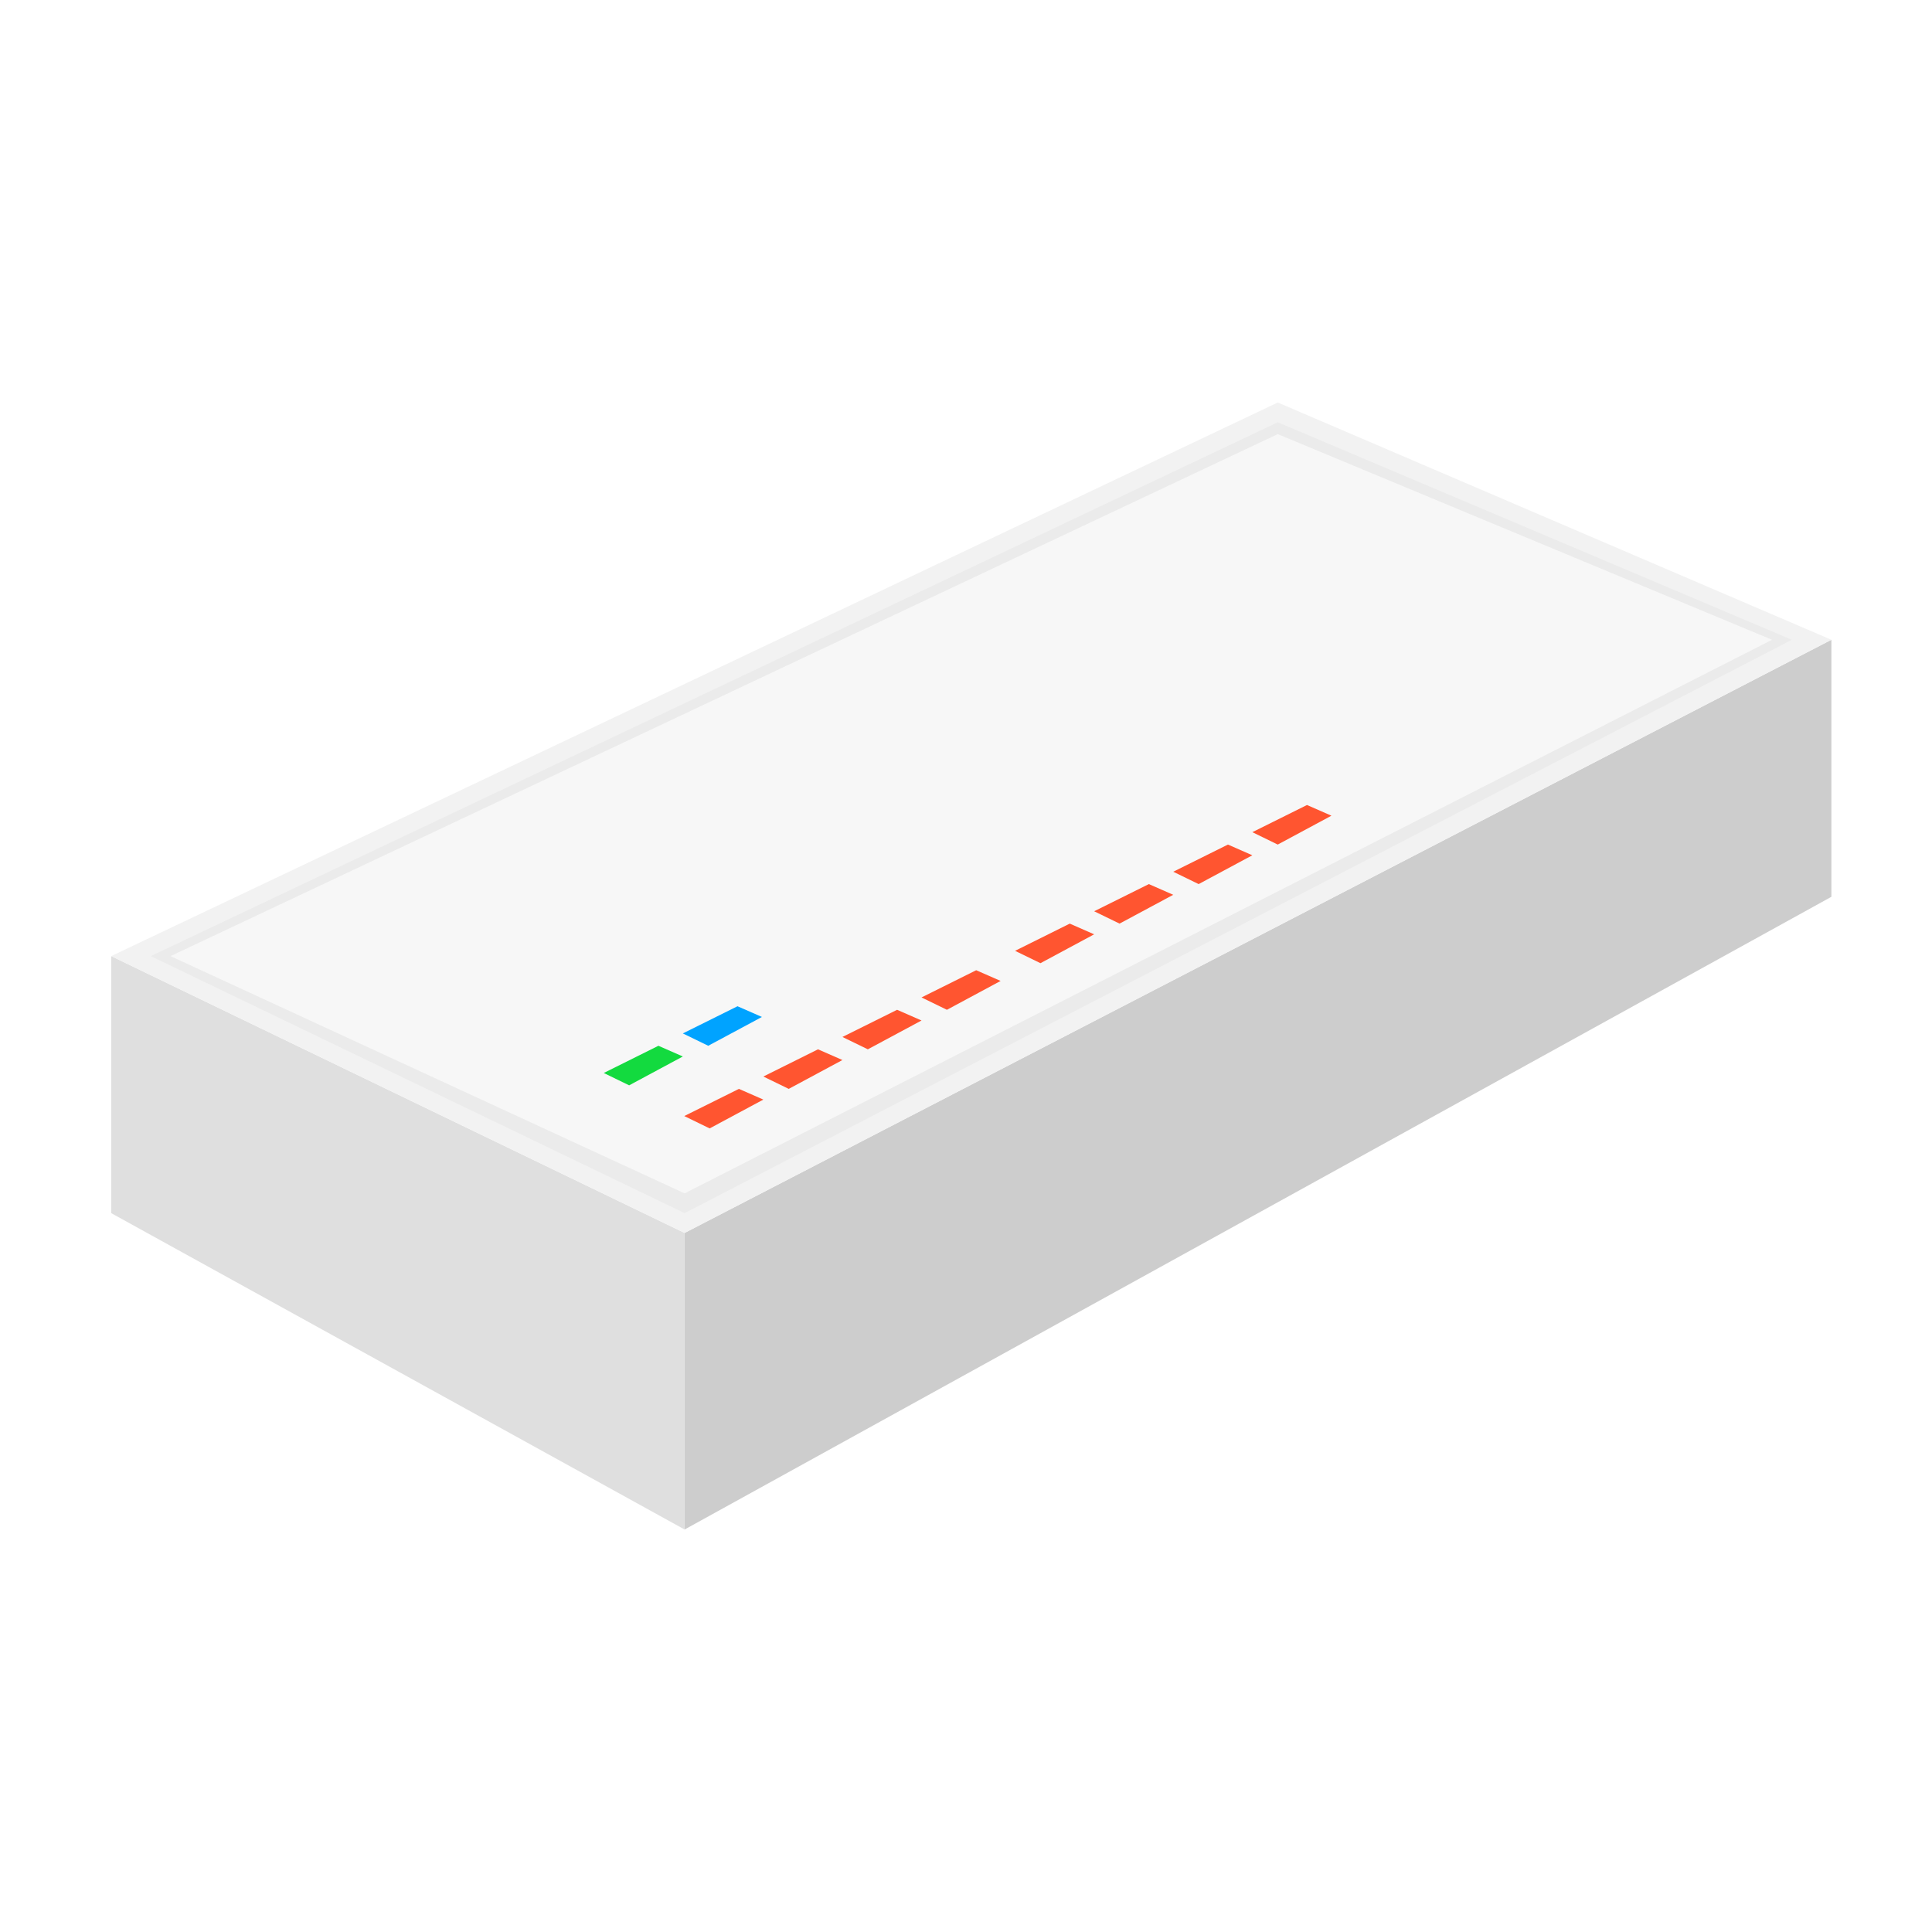 <svg width="48" height="48" viewBox="0 0 48 48" fill="none" xmlns="http://www.w3.org/2000/svg">
<path d="M17.009 30.632L45.5 15.895V22.281L17.009 38V30.632Z" fill="#CDCDCD"/>
<path d="M2.763 23.754L17.009 30.632V38L2.763 30.14V23.754Z" fill="#DFDFDF"/>
<path d="M17.009 30.632L2.763 23.754L31.746 10L45.5 15.895L17.009 30.632Z" fill="#F2F2F2"/>
<g filter="url(#filter0_i_802_40)">
<path d="M17.009 30.14L3.746 23.754L31.746 10.491L44.518 15.895L17.009 30.14Z" fill="#EBEBEB"/>
</g>
<path d="M17.009 29.649L4.237 23.754L31.746 10.786L44.026 15.895L17.009 29.649Z" fill="#F7F7F7"/>
<path d="M17.596 25.982L16.965 25.675L18.323 25L18.93 25.266L17.596 25.982Z" fill="#00A3FF"/>
<path d="M15.631 26.965L15 26.658L16.358 25.982L16.965 26.248L15.631 26.965Z" fill="#13DA3F"/>
<path d="M31.745 20.983L31.114 20.675L32.472 20L33.079 20.266L31.745 20.983Z" fill="#FF5530"/>
<path d="M23.526 25.088L22.895 24.781L24.253 24.105L24.86 24.371L23.526 25.088Z" fill="#FF5530"/>
<path d="M29.78 21.965L29.149 21.658L30.508 20.983L31.114 21.249L29.78 21.965Z" fill="#FF5530"/>
<path d="M21.561 26.07L20.93 25.763L22.288 25.088L22.895 25.354L21.561 26.07Z" fill="#FF5530"/>
<path d="M27.815 22.947L27.184 22.64L28.543 21.965L29.149 22.231L27.815 22.947Z" fill="#FF5530"/>
<path d="M19.596 27.053L18.965 26.746L20.323 26.07L20.93 26.336L19.596 27.053Z" fill="#FF5530"/>
<path d="M25.85 23.93L25.219 23.623L26.578 22.947L27.184 23.213L25.85 23.93Z" fill="#FF5530"/>
<path d="M17.631 28.035L17 27.728L18.358 27.053L18.965 27.319L17.631 28.035Z" fill="#FF5530"/>
<defs>
<filter id="filter0_i_802_40" x="3.746" y="10.491" width="40.772" height="19.649" filterUnits="userSpaceOnUse" color-interpolation-filters="sRGB">
<feFlood flood-opacity="0" result="BackgroundImageFix"/>
<feBlend mode="normal" in="SourceGraphic" in2="BackgroundImageFix" result="shape"/>
<feColorMatrix in="SourceAlpha" type="matrix" values="0 0 0 0 0 0 0 0 0 0 0 0 0 0 0 0 0 0 127 0" result="hardAlpha"/>
<feOffset/>
<feGaussianBlur stdDeviation="0.5"/>
<feComposite in2="hardAlpha" operator="arithmetic" k2="-1" k3="1"/>
<feColorMatrix type="matrix" values="0 0 0 0 0 0 0 0 0 0 0 0 0 0 0 0 0 0 0.25 0"/>
<feBlend mode="normal" in2="shape" result="effect1_innerShadow_802_40"/>
</filter>
</defs>
</svg>
